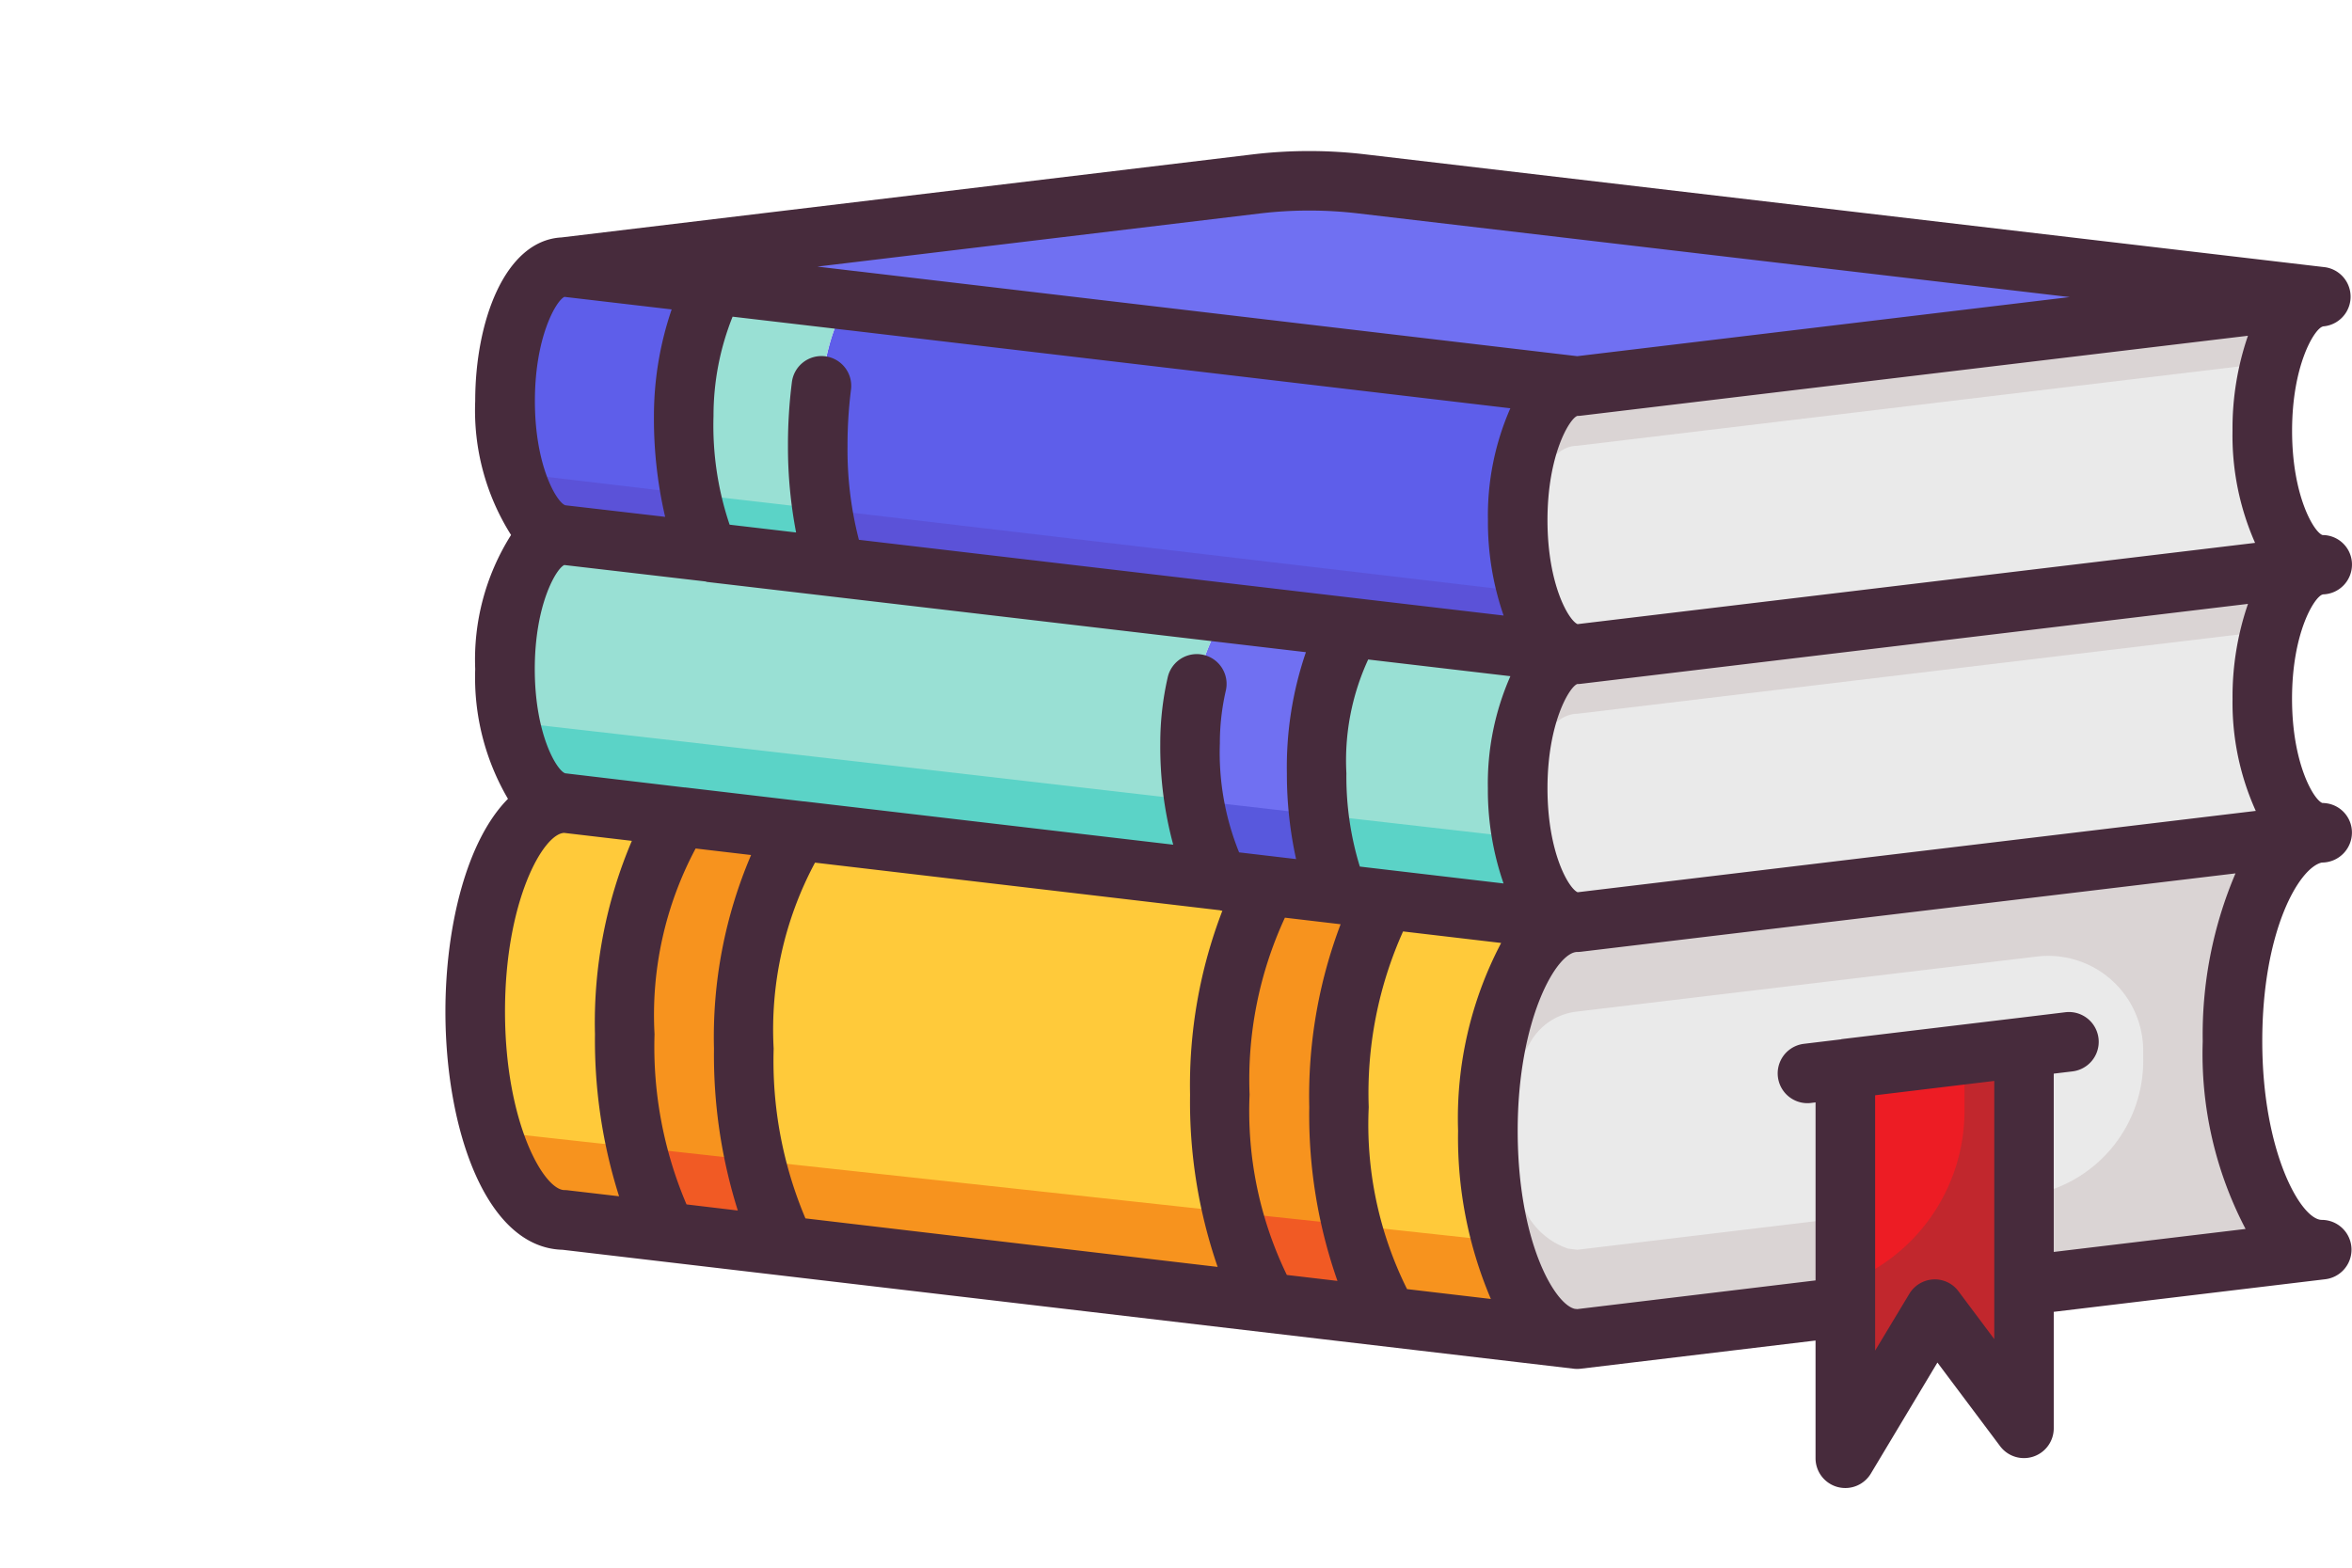 <svg xmlns="http://www.w3.org/2000/svg" width="105" height="70" viewBox="0 0 105 70">
  <g id="Grupo_153250" data-name="Grupo 153250" transform="translate(-600 -609)">
    <g id="libro_2_" data-name="libro(2)" transform="translate(619.885 596.64)">
      <path id="Trazado_217418" data-name="Trazado 217418" d="M50.956,52.531V63.156L38.989,64.592l-.412-.053C36.569,64.073,35,60.111,35,55.284c0-5.146,1.782-9.308,3.989-9.308l32.83-3.936c-2.008.465-3.577,4.428-3.577,9.255,0,5.146,1.782,9.308,3.989,9.308l-13.3,1.6V51.561l-7.978.957Z" transform="translate(11.539 7.562)" fill="#eaeaea"/>
      <path id="Trazado_217419" data-name="Trazado 217419" d="M54.978,59.838V66.22L50.989,60.9,47,67.55V50.171l7.978-.971Z" transform="translate(15.496 9.922)" fill="#ed1c24"/>
      <path id="Trazado_217420" data-name="Trazado 217420" d="M72.232,60.6l-.957.12L58.935,62.2V58.209a6.09,6.09,0,0,0,5.319-6.16v-.262a4.239,4.239,0,0,0-4.707-4.282l-20.557,2.46a2.726,2.726,0,0,0-2.138,1.452,7.062,7.062,0,0,0-.2,7.416,3.3,3.3,0,0,0,1.925,1.717l.412.053,11.967-1.436v3.989L38.989,64.592l-.412-.053a1.394,1.394,0,0,1-.372-.133,2.307,2.307,0,0,1-.346-.2.041.041,0,0,1-.027-.013c-.093-.066-.2-.146-.293-.226a3.566,3.566,0,0,1-.372-.4,3.315,3.315,0,0,1-.306-.412,7.047,7.047,0,0,1-.545-.944c-.106-.226-.2-.465-.306-.718-.066-.186-.133-.386-.2-.585a5.246,5.246,0,0,1-.2-.691c-.066-.226-.12-.465-.173-.7a16.044,16.044,0,0,1-.346-2.234v-.04A18.871,18.871,0,0,1,35,55.284c0-5.146,1.782-9.308,3.989-9.308l32.83-3.936a.25.25,0,0,0-.133.053c-1.941.585-3.444,4.481-3.444,9.2,0,5.146,1.782,9.308,3.989,9.308Z" transform="translate(11.539 7.562)" fill="#dad4d4"/>
      <path id="Trazado_217421" data-name="Trazado 217421" d="M52.319,49.519v2.427a8.244,8.244,0,0,1-5.264,7.779l-.055.02V67.55L50.989,60.9l3.989,5.319V49.2Z" transform="translate(15.496 9.922)" fill="#c1272d"/>
      <path id="Trazado_217422" data-name="Trazado 217422" d="M82.452,25.284l-.293.04L49.21,29.273,16.832,25.457h-.013l-6.1-.718L4,23.954l30.889-3.71a19.907,19.907,0,0,1,4.707,0Z" transform="translate(1.319 0.33)" fill="#7070f2"/>
      <path id="Trazado_217423" data-name="Trazado 217423" d="M71.9,35.957l-.293.04-32.95,3.949a1.037,1.037,0,0,1-.293-.04C37.037,39.574,36,37.048,36,33.963c0-3.311,1.2-5.984,2.659-5.984l32.95-3.949c-1.33.332-2.367,2.859-2.367,5.944C69.242,33.285,70.439,35.957,71.9,35.957Z" transform="translate(11.869 1.624)" fill="#eaeaea"/>
      <path id="Trazado_217424" data-name="Trazado 217424" d="M71.9,44.957a1.462,1.462,0,0,0-.412.053l-32.83,3.936a1.037,1.037,0,0,1-.293-.04C37.037,48.574,36,46.048,36,42.963c0-3.311,1.2-5.984,2.659-5.984l32.95-3.949c-1.33.332-2.367,2.859-2.367,5.944C69.242,42.285,70.439,44.957,71.9,44.957Z" transform="translate(11.869 4.591)" fill="#eaeaea"/>
      <path id="Trazado_217425" data-name="Trazado 217425" d="M71.609,33.03c-.851.213-1.582,1.316-1.995,2.9l-30.955,3.71c-1.25,0-2.314,1.968-2.593,4.627-.04-.412-.066-.851-.066-1.3,0-3.311,1.2-5.984,2.659-5.984Z" transform="translate(11.869 4.591)" fill="#dad4d4"/>
      <path id="Trazado_217426" data-name="Trazado 217426" d="M71.609,24.03c-.851.213-1.582,1.316-1.995,2.9l-30.955,3.71c-1.25,0-2.314,1.968-2.593,4.627-.04-.412-.066-.851-.066-1.3,0-3.311,1.2-5.984,2.659-5.984Z" transform="translate(11.869 1.624)" fill="#dad4d4"/>
      <path id="Trazado_217427" data-name="Trazado 217427" d="M14.031,24.13l32.378,3.816c-1.463,0-2.659,2.673-2.659,5.984,0,3.085,1.037,5.611,2.367,5.944l-9.547-1.117-5.851-.691L13.339,36.017a15.064,15.064,0,0,1-.838-5.412c0-3.125.638-5.758,1.516-6.476Z" transform="translate(4.12 1.657)" fill="#5e5eea"/>
      <path id="Trazado_217428" data-name="Trazado 217428" d="M40.594,36.247a1.037,1.037,0,0,0,.293.04c-1.463,0-2.659,2.673-2.659,5.984,0,3.085,1.037,5.611,2.367,5.944l-8.151-.957L30.222,47a13.237,13.237,0,0,1-.971-5.4c0-3.151.771-5.8,1.8-6.476Z" transform="translate(9.642 5.283)" fill="#99e0d4"/>
      <path id="Trazado_217429" data-name="Trazado 217429" d="M40.345,45.207a1.037,1.037,0,0,0,.293.04c-2.207,0-3.989,4.162-3.989,9.308,0,4.827,1.569,8.789,3.577,9.255l-7.938-.931C30.944,61.23,30,57.653,30,53.5c0-4.042.891-7.539,2.194-9.255Z" transform="translate(9.891 8.29)" fill="#ffca3a"/>
      <path id="Trazado_217430" data-name="Trazado 217430" d="M33.606,63.031l-5.372-.625C26.9,60.717,26,57.18,26,53.1s.917-7.632,2.247-9.308l3.045.359,2.221.253c-1.3,1.715-2.194,5.212-2.194,9.255,0,4.149.944,7.726,2.287,9.374Z" transform="translate(8.572 8.138)" fill="#f7931e"/>
      <path id="Trazado_217431" data-name="Trazado 217431" d="M26.6,34.61l5.851.691c-1.024.678-1.8,3.324-1.8,6.476a13.237,13.237,0,0,0,.971,5.4l-3.045-.359-2.167-.253a10.9,10.9,0,0,1-1.409-6.117,11.1,11.1,0,0,1,1.6-5.837Z" transform="translate(8.237 5.112)" fill="#7070f2"/>
      <path id="Trazado_217432" data-name="Trazado 217432" d="M31.353,44.147l2.167.253c-1.33,1.675-2.247,5.212-2.247,9.308s.9,7.619,2.234,9.308l-21.568-2.54a17.755,17.755,0,0,1-1.915-8.829c0-4.468,1.1-8.271,2.633-9.707Z" transform="translate(3.299 7.529)" fill="#ffca3a"/>
      <path id="Trazado_217433" data-name="Trazado 217433" d="M16.8,33.423l17.379,2.048a11.1,11.1,0,0,0-1.6,5.837,10.9,10.9,0,0,0,1.409,6.117L15.3,45.217l-5.332-.625-5.305-.625C3.2,43.967,2,41.295,2,37.984S3.2,32,4.659,32l6.5.758v.013Z" transform="translate(0.659 4.251)" fill="#99e0d4"/>
      <path id="Trazado_217434" data-name="Trazado 217434" d="M40.569,46.15l-8.151-.957L30.2,44.94a11.143,11.143,0,0,1-.878-3.55L38.4,42.427c.346,2.008,1.17,3.471,2.167,3.723Z" transform="translate(9.667 7.347)" fill="#5bd3c7"/>
      <path id="Trazado_217435" data-name="Trazado 217435" d="M31.576,45.1l-3.045-.359-2.167-.253A7.675,7.675,0,0,1,25.14,40.91l5.558.638a11.143,11.143,0,0,0,.878,3.55Z" transform="translate(8.289 7.189)" fill="#5858dd"/>
      <path id="Trazado_217436" data-name="Trazado 217436" d="M33.94,45.357l-18.7-2.207-5.332-.625L4.607,41.9c-1.09,0-2.034-1.489-2.447-3.63l7.7.878,9.015,1.037,13.842,1.6A7.675,7.675,0,0,0,33.94,45.357Z" transform="translate(0.712 6.319)" fill="#5bd3c7"/>
      <path id="Trazado_217437" data-name="Trazado 217437" d="M9.4,23.59l6.1.718c-.878.718-1.516,3.351-1.516,6.476a15.064,15.064,0,0,0,.838,5.412l-5.638-.652v-.013A12.6,12.6,0,0,1,8,29.454,12.538,12.538,0,0,1,9.4,23.59Z" transform="translate(2.633 1.479)" fill="#99e0d4"/>
      <path id="Trazado_217438" data-name="Trazado 217438" d="M8.644,41.47l5.332.625c-1.529,1.436-2.633,5.239-2.633,9.707a17.755,17.755,0,0,0,1.915,8.829l-5.305-.625a17.654,17.654,0,0,1-1.928-8.842c0-4.454,1.09-8.257,2.62-9.693Z" transform="translate(1.98 7.374)" fill="#f7931e"/>
      <path id="Trazado_217439" data-name="Trazado 217439" d="M4.659,23l6.715.785a12.538,12.538,0,0,0-1.4,5.864,12.6,12.6,0,0,0,1.183,6.077l-6.5-.758C3.2,34.967,2,32.295,2,28.984S3.2,23,4.659,23Z" transform="translate(0.659 1.284)" fill="#5e5eea"/>
      <path id="Trazado_217440" data-name="Trazado 217440" d="M46.069,37.566,13.292,33.71a10.5,10.5,0,0,1-.652-2.58l31.487,3.71c.412,1.489,1.117,2.526,1.941,2.726Z" transform="translate(4.167 3.965)" fill="#5b52d8"/>
      <path id="Trazado_217441" data-name="Trazado 217441" d="M9.108,33.226v-.013A7.2,7.2,0,0,1,8.23,30.62l5.864.678a10.5,10.5,0,0,0,.652,2.58Z" transform="translate(2.713 3.796)" fill="#5bd3c7"/>
      <path id="Trazado_217442" data-name="Trazado 217442" d="M11.079,33.526l-6.5-.758c-1,0-1.875-1.25-2.327-3.1a1.5,1.5,0,0,0,1,.439l6.954.824a7.2,7.2,0,0,0,.878,2.593Z" transform="translate(0.742 3.483)" fill="#5b52d8"/>
      <path id="Trazado_217443" data-name="Trazado 217443" d="M4.989,41l5.305.625c-1.529,1.436-2.62,5.239-2.62,9.693A17.654,17.654,0,0,0,9.6,60.161l-4.614-.545C2.782,59.616,1,55.454,1,50.308S2.782,41,4.989,41Z" transform="translate(0.33 7.219)" fill="#ffca3a"/>
      <path id="Trazado_217444" data-name="Trazado 217444" d="M40.087,60.21l-7.938-.931A10.249,10.249,0,0,1,30.42,55.17l1.05.12,5.651.612C37.747,58.268,38.837,59.917,40.087,60.21Z" transform="translate(10.029 11.89)" fill="#f7931e"/>
      <path id="Trazado_217445" data-name="Trazado 217445" d="M33.471,59.421,28.1,58.8A10.535,10.535,0,0,1,26.41,54.74l.572.066,4.76.505a10.249,10.249,0,0,0,1.729,4.109Z" transform="translate(8.707 11.749)" fill="#f15a24"/>
      <path id="Trazado_217446" data-name="Trazado 217446" d="M33.377,59.369,11.809,56.83A11.987,11.987,0,0,1,10.4,53l21.288,2.314a10.535,10.535,0,0,0,1.689,4.056Z" transform="translate(3.429 11.175)" fill="#f7931e"/>
      <path id="Trazado_217447" data-name="Trazado 217447" d="M13.125,56.975,7.819,56.35A11.846,11.846,0,0,1,6.41,52.56l3.856.426,1.449.16a11.987,11.987,0,0,0,1.409,3.83Z" transform="translate(2.113 11.03)" fill="#f15a24"/>
      <path id="Trazado_217448" data-name="Trazado 217448" d="M9.422,56.524l-4.614-.545c-1.356,0-2.54-1.556-3.258-3.949l4.574.505,1.888.2a11.846,11.846,0,0,0,1.409,3.79Z" transform="translate(0.511 10.855)" fill="#f7931e"/>
      <path id="Trazado_217449" data-name="Trazado 217449" d="M83.8,38.911l.023-.011a1.33,1.33,0,0,0,1.291-1.319,1.315,1.315,0,0,0-1.315-1.33c-.375-.12-1.359-1.738-1.359-4.654s.985-4.534,1.36-4.654l.019-.009a1.33,1.33,0,0,0,.106-2.641l-42.855-5.04a21.292,21.292,0,0,0-5.022,0L5.161,22.964h-.02c-2.5.173-3.811,3.755-3.811,7.3a10.417,10.417,0,0,0,1.6,5.984,10.41,10.41,0,0,0-1.6,5.984A10.724,10.724,0,0,0,2.792,48.03C.956,49.878,0,53.713,0,57.527c0,5.242,1.8,10.548,5.231,10.638l45.142,5.311a1.224,1.224,0,0,0,.156.008,1.25,1.25,0,0,0,.158-.009l10.479-1.258v5.256a1.33,1.33,0,0,0,.975,1.282,1.359,1.359,0,0,0,.355.048,1.33,1.33,0,0,0,1.139-.645L66.607,73.2l2.8,3.736a1.33,1.33,0,0,0,2.393-.8v-5.2l12.126-1.456a1.33,1.33,0,0,0-.158-2.65c-.931,0-2.659-3.029-2.659-7.978,0-4.907,1.633-7.747,2.659-7.978a1.34,1.34,0,0,0,1.344-1.33,1.316,1.316,0,0,0-1.166-1.319,1.555,1.555,0,0,0-.158-.011c-.382-.146-1.35-1.761-1.35-4.654,0-2.925.985-4.534,1.36-4.654Zm-40.87,31.01a16.467,16.467,0,0,1-1.711-8.126,17.6,17.6,0,0,1,1.533-7.845l4.379.515a16.806,16.806,0,0,0-1.923,8.381,18.39,18.39,0,0,0,1.463,7.515Zm-5.367-.632A16.779,16.779,0,0,1,35.9,61.236a17.208,17.208,0,0,1,1.577-7.9l2.487.293a21.638,21.638,0,0,0-1.4,8.166,22.373,22.373,0,0,0,1.259,7.76ZM16.072,66.763a18.072,18.072,0,0,1-1.419-7.579A15.774,15.774,0,0,1,16.5,50.878L34.539,53c.04,0,.076.024.116.024h.031a21.666,21.666,0,0,0-1.443,8.216,22.558,22.558,0,0,0,1.231,7.69Zm-5.309-.624a17.951,17.951,0,0,1-1.428-7.6,15.782,15.782,0,0,1,1.835-8.292l2.476.291a20.649,20.649,0,0,0-1.657,8.643,23.117,23.117,0,0,0,1.064,7.231ZM5.348,46.889c-.375-.12-1.359-1.738-1.359-4.654,0-2.891.965-4.5,1.319-4.646l6.3.734c.023,0,.04.017.061.02l26.746,3.138a15.831,15.831,0,0,0-.85,5.408,17.624,17.624,0,0,0,.411,3.831l-2.544-.3a11.864,11.864,0,0,1-.859-4.863,10.463,10.463,0,0,1,.266-2.36,1.33,1.33,0,0,0-2.592-.6,13.2,13.2,0,0,0-.334,2.959,16.726,16.726,0,0,0,.578,4.521L16.019,48.144h-.028l-5.3-.625h-.035ZM12.818,26.5l5.163.605h.013L47.541,30.59a11.9,11.9,0,0,0-1,5,12.736,12.736,0,0,0,.7,4.255L18.459,36.463a16.063,16.063,0,0,1-.508-4.2,19.613,19.613,0,0,1,.153-2.489,1.33,1.33,0,1,0-2.638-.34,22.272,22.272,0,0,0-.174,2.83,20.177,20.177,0,0,0,.363,3.872l-2.968-.348a13.846,13.846,0,0,1-.719-4.853,11.9,11.9,0,0,1,.851-4.431Zm37.71,4.431a1.256,1.256,0,0,0,.157-.009l29.785-3.57a12.726,12.726,0,0,0-.689,4.244A11.865,11.865,0,0,0,80.788,36.6L50.543,40.228c-.386-.153-1.344-1.753-1.344-4.642,0-2.916.984-4.534,1.33-4.654ZM40.822,51.054a13.668,13.668,0,0,1-.6-4.165,10.753,10.753,0,0,1,.973-5.081l6.348.745a11.869,11.869,0,0,0-1.005,5,12.736,12.736,0,0,0,.7,4.255ZM50.547,52.2c-.388-.153-1.348-1.753-1.348-4.643,0-2.916.984-4.534,1.33-4.654a1.249,1.249,0,0,0,.158-.009l29.785-3.57a12.726,12.726,0,0,0-.69,4.244,11.729,11.729,0,0,0,1.037,5ZM36.365,21.891a18.686,18.686,0,0,1,4.395,0l31.753,3.734L50.528,28.264l-32.223-3.8h-.013l-1.687-.2ZM5.3,25.614l4.8.562a14.748,14.748,0,0,0-.791,4.756,19.281,19.281,0,0,0,.5,4.506l-4.456-.517c-.375-.12-1.359-1.738-1.359-4.654,0-2.869.952-4.481,1.312-4.647ZM5.319,65.5c-.931,0-2.659-3.029-2.659-7.978,0-4.92,1.7-7.933,2.639-7.972l3.024.355a20.7,20.7,0,0,0-1.647,8.627,23.038,23.038,0,0,0,1.076,7.244l-2.276-.266a1.2,1.2,0,0,0-.156-.011Zm62.23,4.521a1.31,1.31,0,0,0-1.133-.532,1.33,1.33,0,0,0-1.064.644l-1.526,2.534V61.266l5.319-.641V72.153ZM71.8,68.261V60.3l.835-.1a1.33,1.33,0,0,0-.315-2.642l-1.995.242H70.32l-7.978.957c-.015,0-.027.011-.041.012l-1.657.2a1.33,1.33,0,0,0,.153,2.65,1.257,1.257,0,0,0,.157-.009l.213-.027v7.95L50.528,70.814l-.117-.013c-.917-.222-2.542-3.058-2.542-7.956,0-4.949,1.729-7.978,2.659-7.978a1.249,1.249,0,0,0,.158-.009l29.228-3.5a18.375,18.375,0,0,0-1.463,7.5,16.863,16.863,0,0,0,1.913,8.377Z" transform="translate(0)" fill="#472b3c"/>
    </g>
    <rect id="Rectángulo_43636" data-name="Rectángulo 43636" width="105" height="70" transform="translate(600 609)" fill="none"/>
  </g>
</svg>
